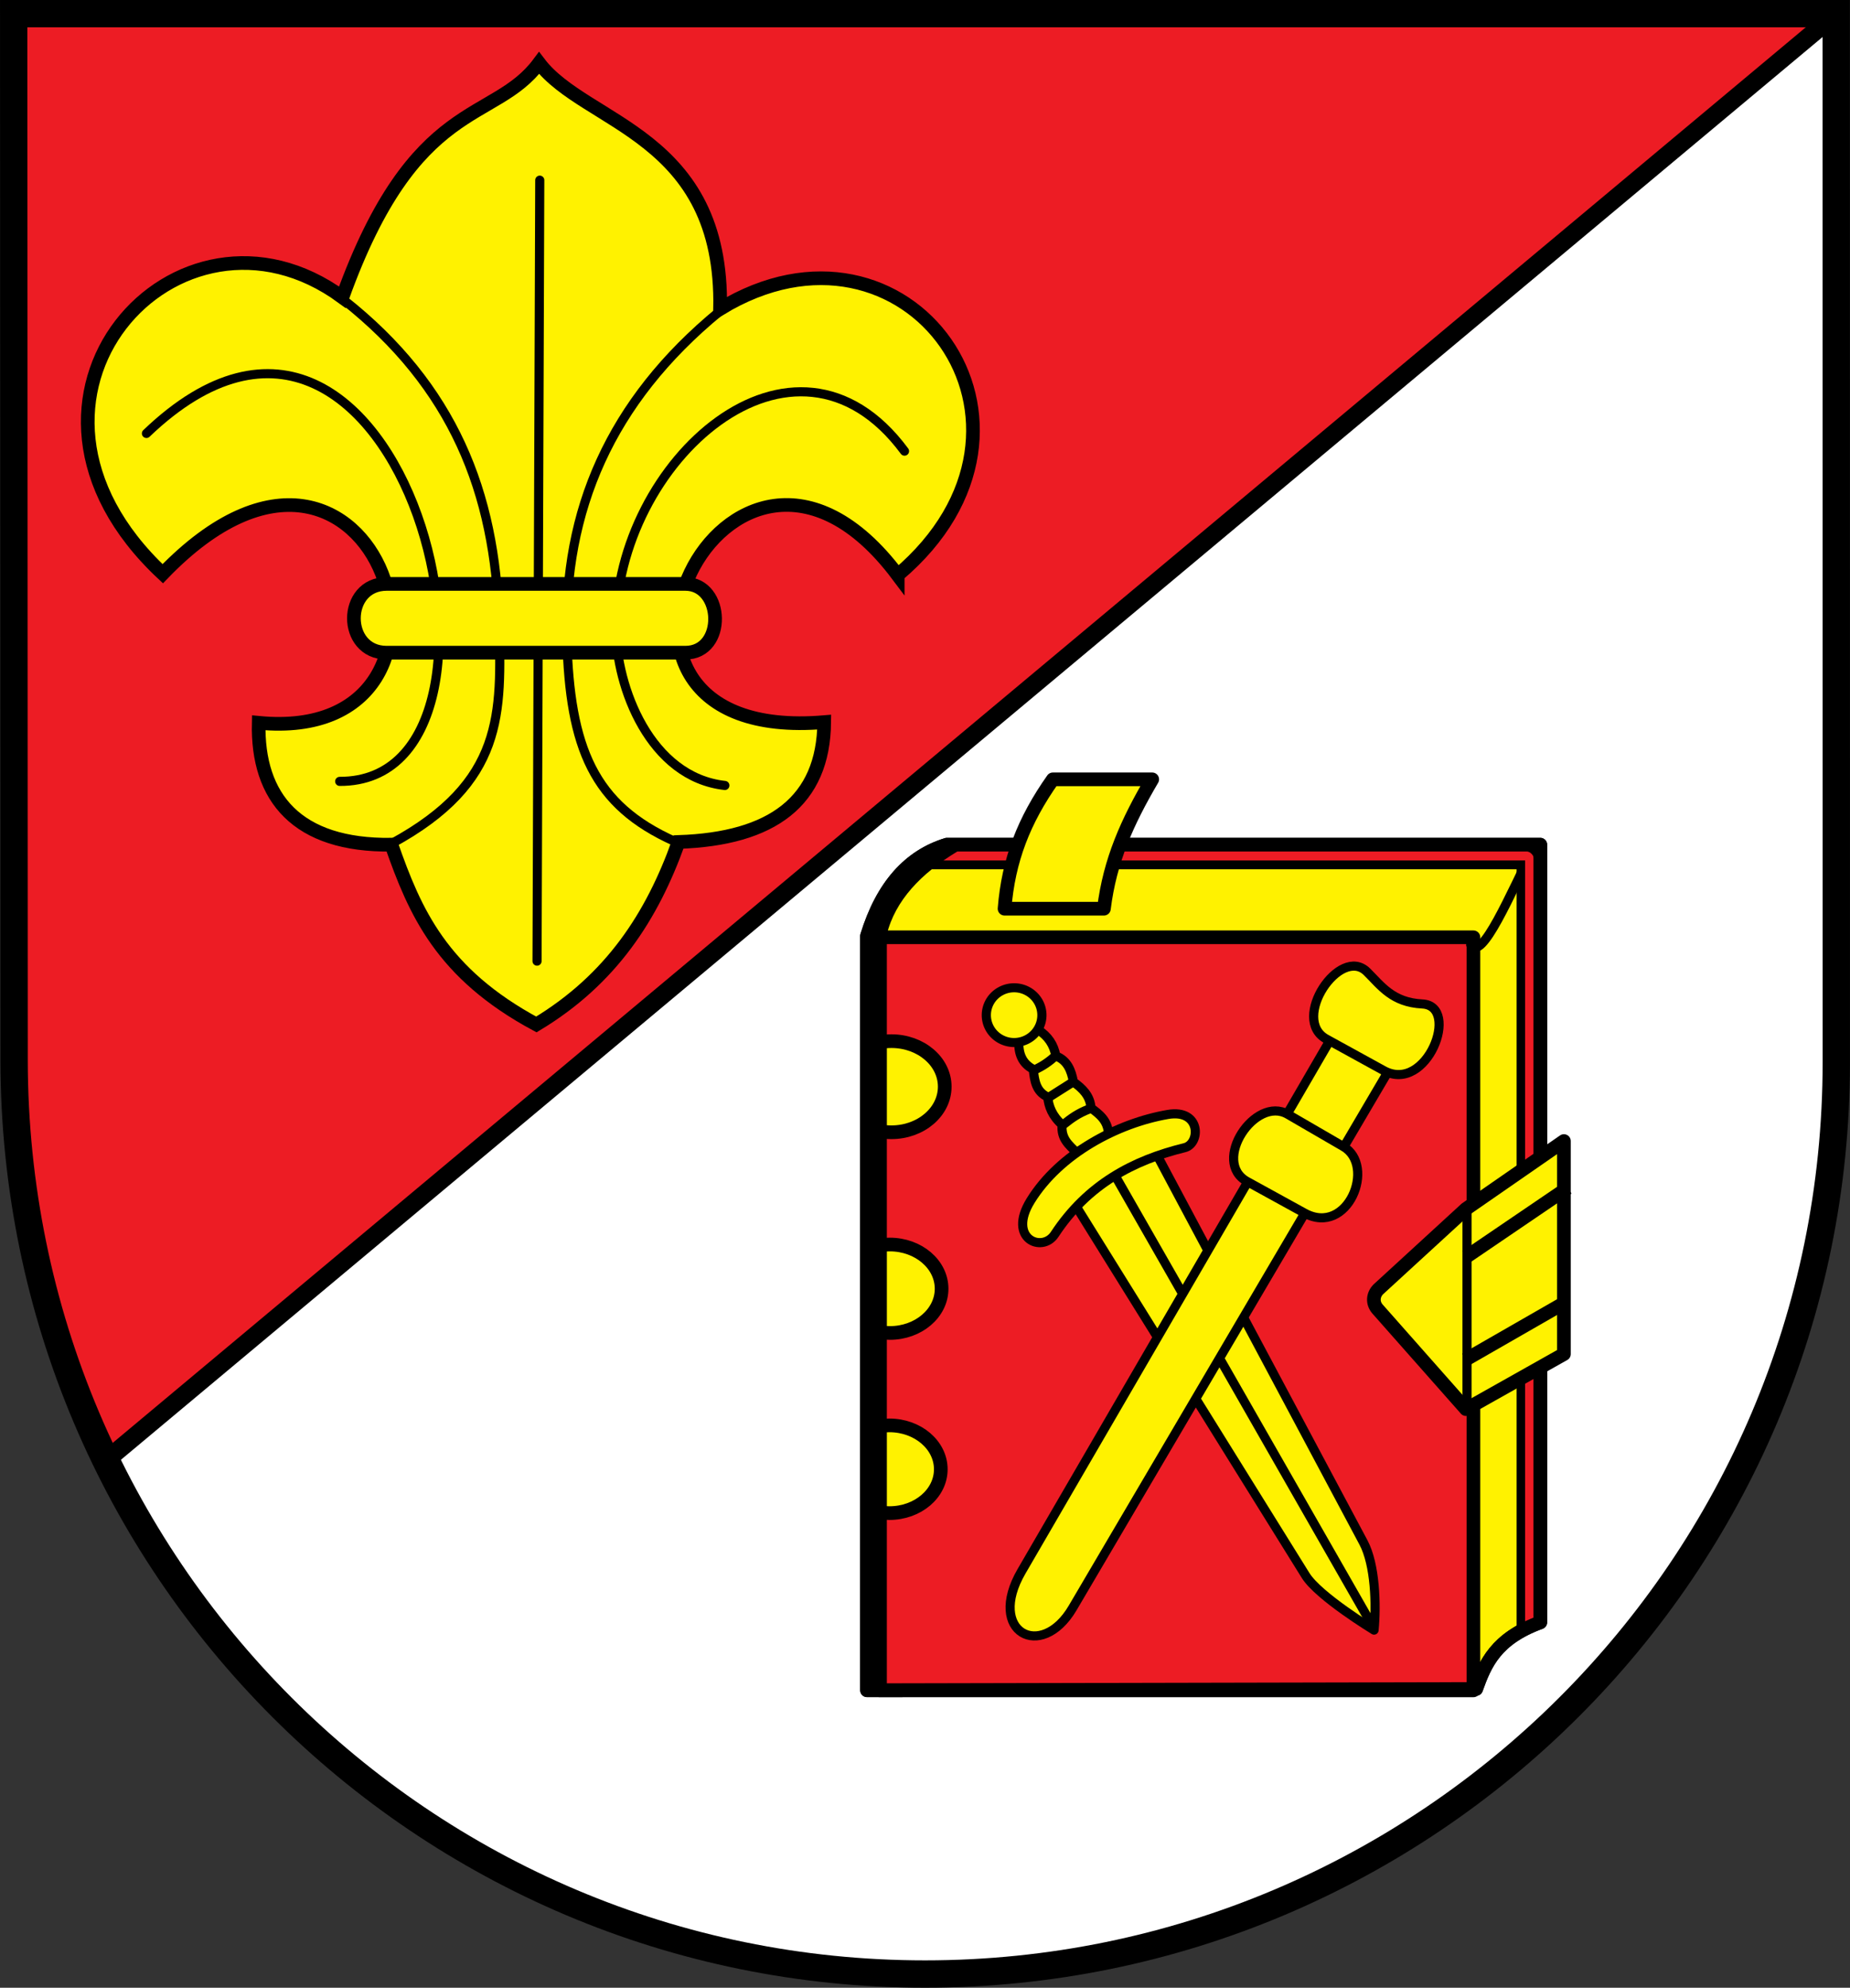 <?xml version="1.0" encoding="UTF-8" standalone="no"?>
<!-- Created with Inkscape (http://www.inkscape.org/) -->

<svg
   xmlns:dc="http://purl.org/dc/elements/1.1/"
   xmlns:cc="http://creativecommons.org/ns#"
   xmlns:rdf="http://www.w3.org/1999/02/22-rdf-syntax-ns#"
   xmlns:svg="http://www.w3.org/2000/svg"
   xmlns="http://www.w3.org/2000/svg"
   version="1.1"
   width="719.312"
   height="772.438"
   id="svg3096">
  <rect width="100%" height="100%" fill="#333333" stroke="none"/>
  <defs
     id="defs3098" />
  <g
     transform="translate(9.656,-146.156)"
     id="layer1">
    <g
       id="g3233">
      <path
         d="M 32.459,714.628 C 89.822,833.232 211.257,914.326 351.588,914.326 c 195.501,0 354.391,-159.449 354.361,-354.331 l -0.061,-407.48"
         id="path3012"
         style="fill:#ffffff;fill-opacity:1;fill-rule:nonzero;stroke:none;display:inline" />
      <path
         d="m 704.3,151.457 -708.631,0 4e-6,407.48 c 1e-6,55.576 12.649,108.004 35.202,154.633"
         id="path3264"
         style="fill:#ed1c24;fill-opacity:1;fill-rule:nonzero;stroke:none;display:inline" />
      <path
         d="m 358.51,474.395 230.727,0 0,302.211 c -17.337,6.373 -21.433,16.057 -24.942,25.887 l -236.838,0.51 0,-293.137 c 6.013,-19.596 16.574,-31.043 31.053,-35.471 z"
         id="path3804"
         style="fill:#fff200;fill-opacity:1;stroke:#000000;stroke-width:5.315;stroke-linecap:round;stroke-linejoin:round;stroke-miterlimit:4;stroke-opacity:1;stroke-dasharray:none;display:inline" />
      <path
         d="m 339.39,369.631 c 69.087,-58.457 3.534,-147.695 -69.059,-103.457 1.37,-67.879 -52.251,-71.637 -70.382,-95.519 -17.579,23.657 -48.307,12.752 -76.468,91.021 -63.745,-46.716 -142.726,39.231 -69.853,107.426 83.767,-86.876 130.906,67.033 37.308,57.946 -0.691,29.137 14.916,47.84 51.596,47.363 9.15,26.081 19.442,50.02 56.359,69.853 29.171,-17.542 45.045,-42.16 55.3,-70.911 36.273,-1.194 56.327,-15.746 56.623,-46.569 -110.47,9.337 -37.615,-145.271 28.576,-57.153 z"
         id="path3784"
         style="fill:#fff200;fill-opacity:1;stroke:#000000;stroke-width:5.315;stroke-linecap:butt;stroke-linejoin:miter;stroke-miterlimit:4;stroke-opacity:1;stroke-dasharray:none;display:inline" />
      <path
         d="m 200.213,216.166 -1.058,303.491"
         id="path3789"
         style="fill:none;stroke:#000000;stroke-width:3.543;stroke-linecap:round;stroke-linejoin:miter;stroke-miterlimit:4;stroke-opacity:1;stroke-dasharray:none;display:inline" />
      <path
         d="m 270.066,267.232 c -42.59,35.003 -60.577,77.431 -59.324,126.738 1.098,43.219 10.56,65.055 41.861,79.117"
         id="path3793"
         style="fill:none;stroke:#000000;stroke-width:3.543;stroke-linecap:round;stroke-linejoin:miter;stroke-miterlimit:4;stroke-opacity:1;stroke-dasharray:none;display:inline" />
      <path
         d="m 342.036,321.474 c -42.949,-58.004 -112.468,4.043 -112.25,68.52 0.079,23.394 13.442,58.195 42.397,61.396"
         id="path3795"
         style="fill:none;stroke:#000000;stroke-width:3.543;stroke-linecap:round;stroke-linejoin:miter;stroke-miterlimit:4;stroke-opacity:1;stroke-dasharray:none;display:inline" />
      <path
         d="m 124.009,262.734 c 42.434,33.512 58.901,74.567 60.353,125.153 1.028,35.841 1.958,62.227 -41.567,85.994"
         id="path3797"
         style="fill:none;stroke:#000000;stroke-width:3.543;stroke-linecap:round;stroke-linejoin:miter;stroke-miterlimit:4;stroke-opacity:1;stroke-dasharray:none;display:inline" />
      <path
         d="M 47.277,314.595 C 147.288,218.838 203.121,450.126 122.422,449.803"
         id="path3799"
         style="fill:none;stroke:#000000;stroke-width:3.543;stroke-linecap:round;stroke-linejoin:miter;stroke-miterlimit:4;stroke-opacity:1;stroke-dasharray:none;display:inline" />
      <path
         d="m 332.51,510.395 230.727,0 0,292.642 -230.727,0 z"
         id="rect3801"
         style="fill:#ed1c24;fill-opacity:1;stroke:#000000;stroke-width:5.315;stroke-linecap:round;stroke-linejoin:round;stroke-miterlimit:4;stroke-opacity:1;stroke-dasharray:none;display:inline" />
      <path
         d="m 587.267,474.364 c -9.954,19.679 -20.725,45.642 -25.088,38.942"
         id="path3806"
         style="fill:none;stroke:#000000;stroke-width:3.543;stroke-linecap:round;stroke-linejoin:miter;stroke-miterlimit:4;stroke-opacity:1;stroke-dasharray:none;display:inline" />
      <path
         d="m 344.839,482.2 236.95,0 0,297.815"
         id="path3808"
         style="fill:none;stroke:#000000;stroke-width:3.543;stroke-linecap:round;stroke-linejoin:miter;stroke-miterlimit:4;stroke-opacity:1;stroke-dasharray:none;display:inline" />
      <path
         d="m 349.704,478.752 233.981,0 c 0.719,0 1.417,0.907 1.417,1.626 l 0,297.85"
         id="path3801"
         style="fill:none;stroke:#ed1c24;stroke-width:3.543;stroke-linecap:butt;stroke-linejoin:miter;stroke-miterlimit:4;stroke-opacity:1;stroke-dasharray:none;display:inline" />
      <path
         d="m 336.922,550.75 c -1.513,0 -2.986,0.144 -4.406,0.406 l 0,34.594 c 1.421,0.262 2.894,0.406 4.406,0.406 11.465,0 20.75,-7.934 20.75,-17.719 0,-9.785 -9.285,-17.688 -20.75,-17.688 z"
         id="path3821"
         style="fill:#fff200;fill-opacity:1;stroke:#000000;stroke-width:5.315;stroke-linecap:round;stroke-linejoin:round;stroke-miterlimit:4;stroke-opacity:1;stroke-dasharray:none;display:inline" />
      <path
         d="m 336.297,629.781 c -1.294,0 -2.555,0.145 -3.781,0.344 l 0,33.719 c 1.226,0.199 2.488,0.312 3.781,0.312 11.129,0 20.156,-7.695 20.156,-17.188 0,-9.492 -9.027,-17.188 -20.156,-17.188 z"
         id="path3823"
         style="fill:#fff200;fill-opacity:1;stroke:#000000;stroke-width:5.315;stroke-linecap:round;stroke-linejoin:round;stroke-miterlimit:4;stroke-opacity:1;stroke-dasharray:none;display:inline" />
      <path
         d="m 336.14,700.062 c -1.24,0 -2.447,0.097 -3.625,0.281 l 0,33.531 c 1.178,0.184 2.385,0.281 3.625,0.281 11.045,0 20,-7.612 20,-17.031 0,-9.419 -8.955,-17.062 -20,-17.062 z"
         id="path3825"
         style="fill:#fff200;fill-opacity:1;stroke:#000000;stroke-width:5.315;stroke-linecap:round;stroke-linejoin:round;stroke-miterlimit:4;stroke-opacity:1;stroke-dasharray:none;display:inline" />
      <path
         d="m 439.671,594.007 80.806,151.55 c 4.622,8.669 5.047,24.362 4.129,34.064 0,0 -21.542,-13.067 -26.62,-21.231 L 407.92,613.587 c 9.123,-9.083 19.807,-15.435 31.751,-19.58 z"
         id="path3020"
         style="fill:#fff200;fill-opacity:1;stroke:#000000;stroke-width:3.543;stroke-linecap:butt;stroke-linejoin:round;stroke-miterlimit:4;stroke-opacity:1;stroke-dasharray:none;display:inline" />
      <path
         d="M 421.943,599.564 523.151,776.512"
         id="path3790"
         style="fill:none;stroke:#000000;stroke-width:3.543;stroke-linecap:round;stroke-linejoin:miter;stroke-miterlimit:4;stroke-opacity:1;stroke-dasharray:none;display:inline" />
      <path
         d="m 394.056,546.405 c 3.772,2.371 6.05,5.737 6.829,10.103 4.52,1.723 6.016,5.662 6.829,10.103 3.536,2.496 6.504,5.385 6.829,10.103 3.229,2.415 6.516,4.772 6.829,10.103 l -12.442,7.203 c -2.825,-2.845 -6.142,-5.302 -5.613,-10.781 -3.871,-3.451 -5.217,-7.082 -5.613,-10.781 -4.624,-2.137 -5.131,-6.452 -5.613,-10.781 -4.318,-2.234 -5.778,-6.057 -5.613,-10.781 z"
         id="path3802"
         style="fill:#fff200;fill-opacity:1;stroke:#000000;stroke-width:3.543;stroke-linecap:butt;stroke-linejoin:round;stroke-miterlimit:4;stroke-opacity:1;stroke-dasharray:none;display:inline" />
      <path
         d="m 391.063,612.731 c 11.319,-18.311 33.813,-30.105 53.323,-33.49 13.035,-2.262 12.829,11.374 6.548,12.91 -19.912,4.869 -37.752,14.25 -50.516,33.677 -4.845,7.375 -18.522,1.734 -9.355,-13.097 z"
         id="rect3792"
         style="fill:#fff200;fill-opacity:1;stroke:#000000;stroke-width:3.543;stroke-linecap:round;stroke-linejoin:round;stroke-miterlimit:4;stroke-opacity:1;display:inline" />
      <path
         d="m 407.48,423.425 a 8.858,8.858 0 1 1 -17.717,0 8.858,8.858 0 1 1 17.717,0 z"
         transform="matrix(1.22,0,0,1.201,-101.67,32.115)"
         id="path3796"
         style="fill:#fff200;fill-opacity:1;stroke:#000000;stroke-width:2.927;stroke-linecap:round;stroke-linejoin:round;stroke-miterlimit:4;stroke-opacity:1;stroke-dasharray:none;display:inline" />
      <path
         d="m 400.696,556.534 c -2.269,2.051 -4.893,3.961 -8.404,5.516"
         id="path3805"
         style="fill:none;stroke:#000000;stroke-width:3.543;stroke-linecap:round;stroke-linejoin:miter;stroke-miterlimit:4;stroke-opacity:1;stroke-dasharray:none;display:inline" />
      <path
         d="m 406.777,567.105 -8.404,5.329"
         id="path3807"
         style="fill:none;stroke:#000000;stroke-width:3.543;stroke-linecap:round;stroke-linejoin:miter;stroke-miterlimit:4;stroke-opacity:1;stroke-dasharray:none;display:inline" />
      <path
         d="m 413.632,577.208 c -4.044,1.562 -6.798,3.555 -9.365,5.609"
         id="path3809"
         style="fill:none;stroke:#000000;stroke-width:3.543;stroke-linecap:round;stroke-linejoin:miter;stroke-miterlimit:4;stroke-opacity:1;stroke-dasharray:none;display:inline" />
      <g
         transform="matrix(0.991,-0.131,0.131,0.991,-87.639,185.215)"
         id="g3043">
        <path
           d="M 543.36,438.857 396.322,629.136 c -16.699,21.609 2.979,35.744 17.813,16.762 l 149.563,-191.39 z"
           id="path3811"
           style="fill:#fff200;fill-opacity:1;stroke:#000000;stroke-width:3.543;stroke-linecap:butt;stroke-linejoin:round;stroke-miterlimit:4;stroke-opacity:1;stroke-dasharray:none;display:inline" />
        <path
           d="m 522.269,466.578 c -11.605,-8.956 -32.011,14.336 -19.084,23.839 l 20.487,15.061 c 15.488,11.386 30.227,-14.651 18.336,-23.668 z"
           id="path3814"
           style="fill:#fff200;fill-opacity:1;stroke:#000000;stroke-width:3.543;stroke-linecap:butt;stroke-linejoin:round;stroke-miterlimit:4;stroke-opacity:1;stroke-dasharray:none;display:inline" />
        <path
           d="m 560.062,415.687 c -8.996,-11.574 -32.011,14.336 -19.084,23.839 l 20.487,15.061 c 15.488,11.386 33.013,-20.97 18.336,-23.668 -11.515,-2.116 -14.955,-9.077 -19.739,-15.232 z"
           id="path3816"
           style="fill:#fff200;fill-opacity:1;stroke:#000000;stroke-width:3.543;stroke-linecap:butt;stroke-linejoin:round;stroke-miterlimit:4;stroke-opacity:1;stroke-dasharray:none;display:inline" />
      </g>
      <path
         d="m 358.51,474.395 230.727,0 0,302.211 c -17.337,6.373 -21.433,16.057 -24.942,25.887 l -236.838,0.51 0,-293.137 c 6.013,-19.596 16.574,-31.043 31.053,-35.471 z"
         id="path3810"
         style="fill:none;stroke:#000000;stroke-width:5.315;stroke-linecap:round;stroke-linejoin:round;stroke-miterlimit:4;stroke-opacity:1;stroke-dasharray:none;display:inline" />
      <path
         d="m 399.717,449.009 38.631,0 c -9.735,16.6 -16.447,31.433 -18.786,50.273 l -38.631,0 c 1.494,-18.874 7.512,-34.309 18.786,-50.273 z"
         id="rect3810"
         style="fill:#fff200;fill-opacity:1;stroke:#000000;stroke-width:5.315;stroke-linecap:round;stroke-linejoin:round;stroke-miterlimit:4;stroke-opacity:1;stroke-dasharray:none;display:inline" />
      <path
         d="m 560.354,615.937 38.07,-26.367 0,82.773 -38.07,21.41 -34.378,-38.874 c -2.14,-2.419 -1.796,-5.62 0.325,-7.722 z"
         id="path3813"
         style="fill:#fff200;fill-opacity:1;stroke:#000000;stroke-width:5.315;stroke-linecap:round;stroke-linejoin:round;stroke-miterlimit:4;stroke-opacity:1;stroke-dasharray:none;display:inline" />
      <path
         d="m 599.884,607.766 -39.375,26.762"
         id="path3815"
         style="fill:none;stroke:#000000;stroke-width:5.315;stroke-linecap:butt;stroke-linejoin:miter;stroke-miterlimit:4;stroke-opacity:1;stroke-dasharray:none;display:inline" />
      <path
         d="m 599.487,651.954 -39.275,22.541"
         id="path3817"
         style="fill:none;stroke:#000000;stroke-width:5.315;stroke-linecap:butt;stroke-linejoin:miter;stroke-miterlimit:4;stroke-opacity:1;stroke-dasharray:none;display:inline" />
      <path
         d="m 560.738,616.418 0,75.033"
         id="path3031"
         style="fill:none;stroke:#000000;stroke-width:3.543;stroke-linecap:round;stroke-linejoin:miter;stroke-miterlimit:4;stroke-opacity:1;stroke-dasharray:none;display:inline" />
      <path
         d="m 361.197,474.776 c -14.412,8.715 -25.106,19.648 -28.66,33.968"
         id="path3812"
         style="fill:none;stroke:#000000;stroke-width:5.315;stroke-linecap:round;stroke-linejoin:miter;stroke-miterlimit:4;stroke-opacity:1;stroke-dasharray:none;display:inline" />
      <path
         d="m 704.331,558.937 -0.031,-407.48 -708.631,0 0.161,406.685 C -3.993,755.079 155.118,913.268 350,913.268 c 194.882,0 354.331,-158.053 354.331,-354.331 z"
         id="path3185"
         style="fill:none;stroke:#000000;stroke-width:10.63;stroke-linecap:square;stroke-linejoin:miter;stroke-miterlimit:4;stroke-opacity:1;stroke-dasharray:none;display:inline" />
      <path
         d="M 704.331,151.457 30.97,714.152"
         id="path3014"
         style="fill:none;stroke:#000000;stroke-width:7.087;stroke-linecap:butt;stroke-linejoin:miter;stroke-miterlimit:4;stroke-opacity:1;stroke-dasharray:none" />
      <path
         d="m 140.679,373.07 116.157,0 c 14.958,0 15.823,26.724 0,26.724 l -116.157,0 c -16.992,0 -16.952,-26.724 0,-26.724 z"
         id="rect3786"
         style="fill:#fff200;fill-opacity:1;stroke:#000000;stroke-width:5.315;stroke-linecap:round;stroke-linejoin:miter;stroke-miterlimit:4;stroke-opacity:1" />
    </g>
  </g>
</svg>

